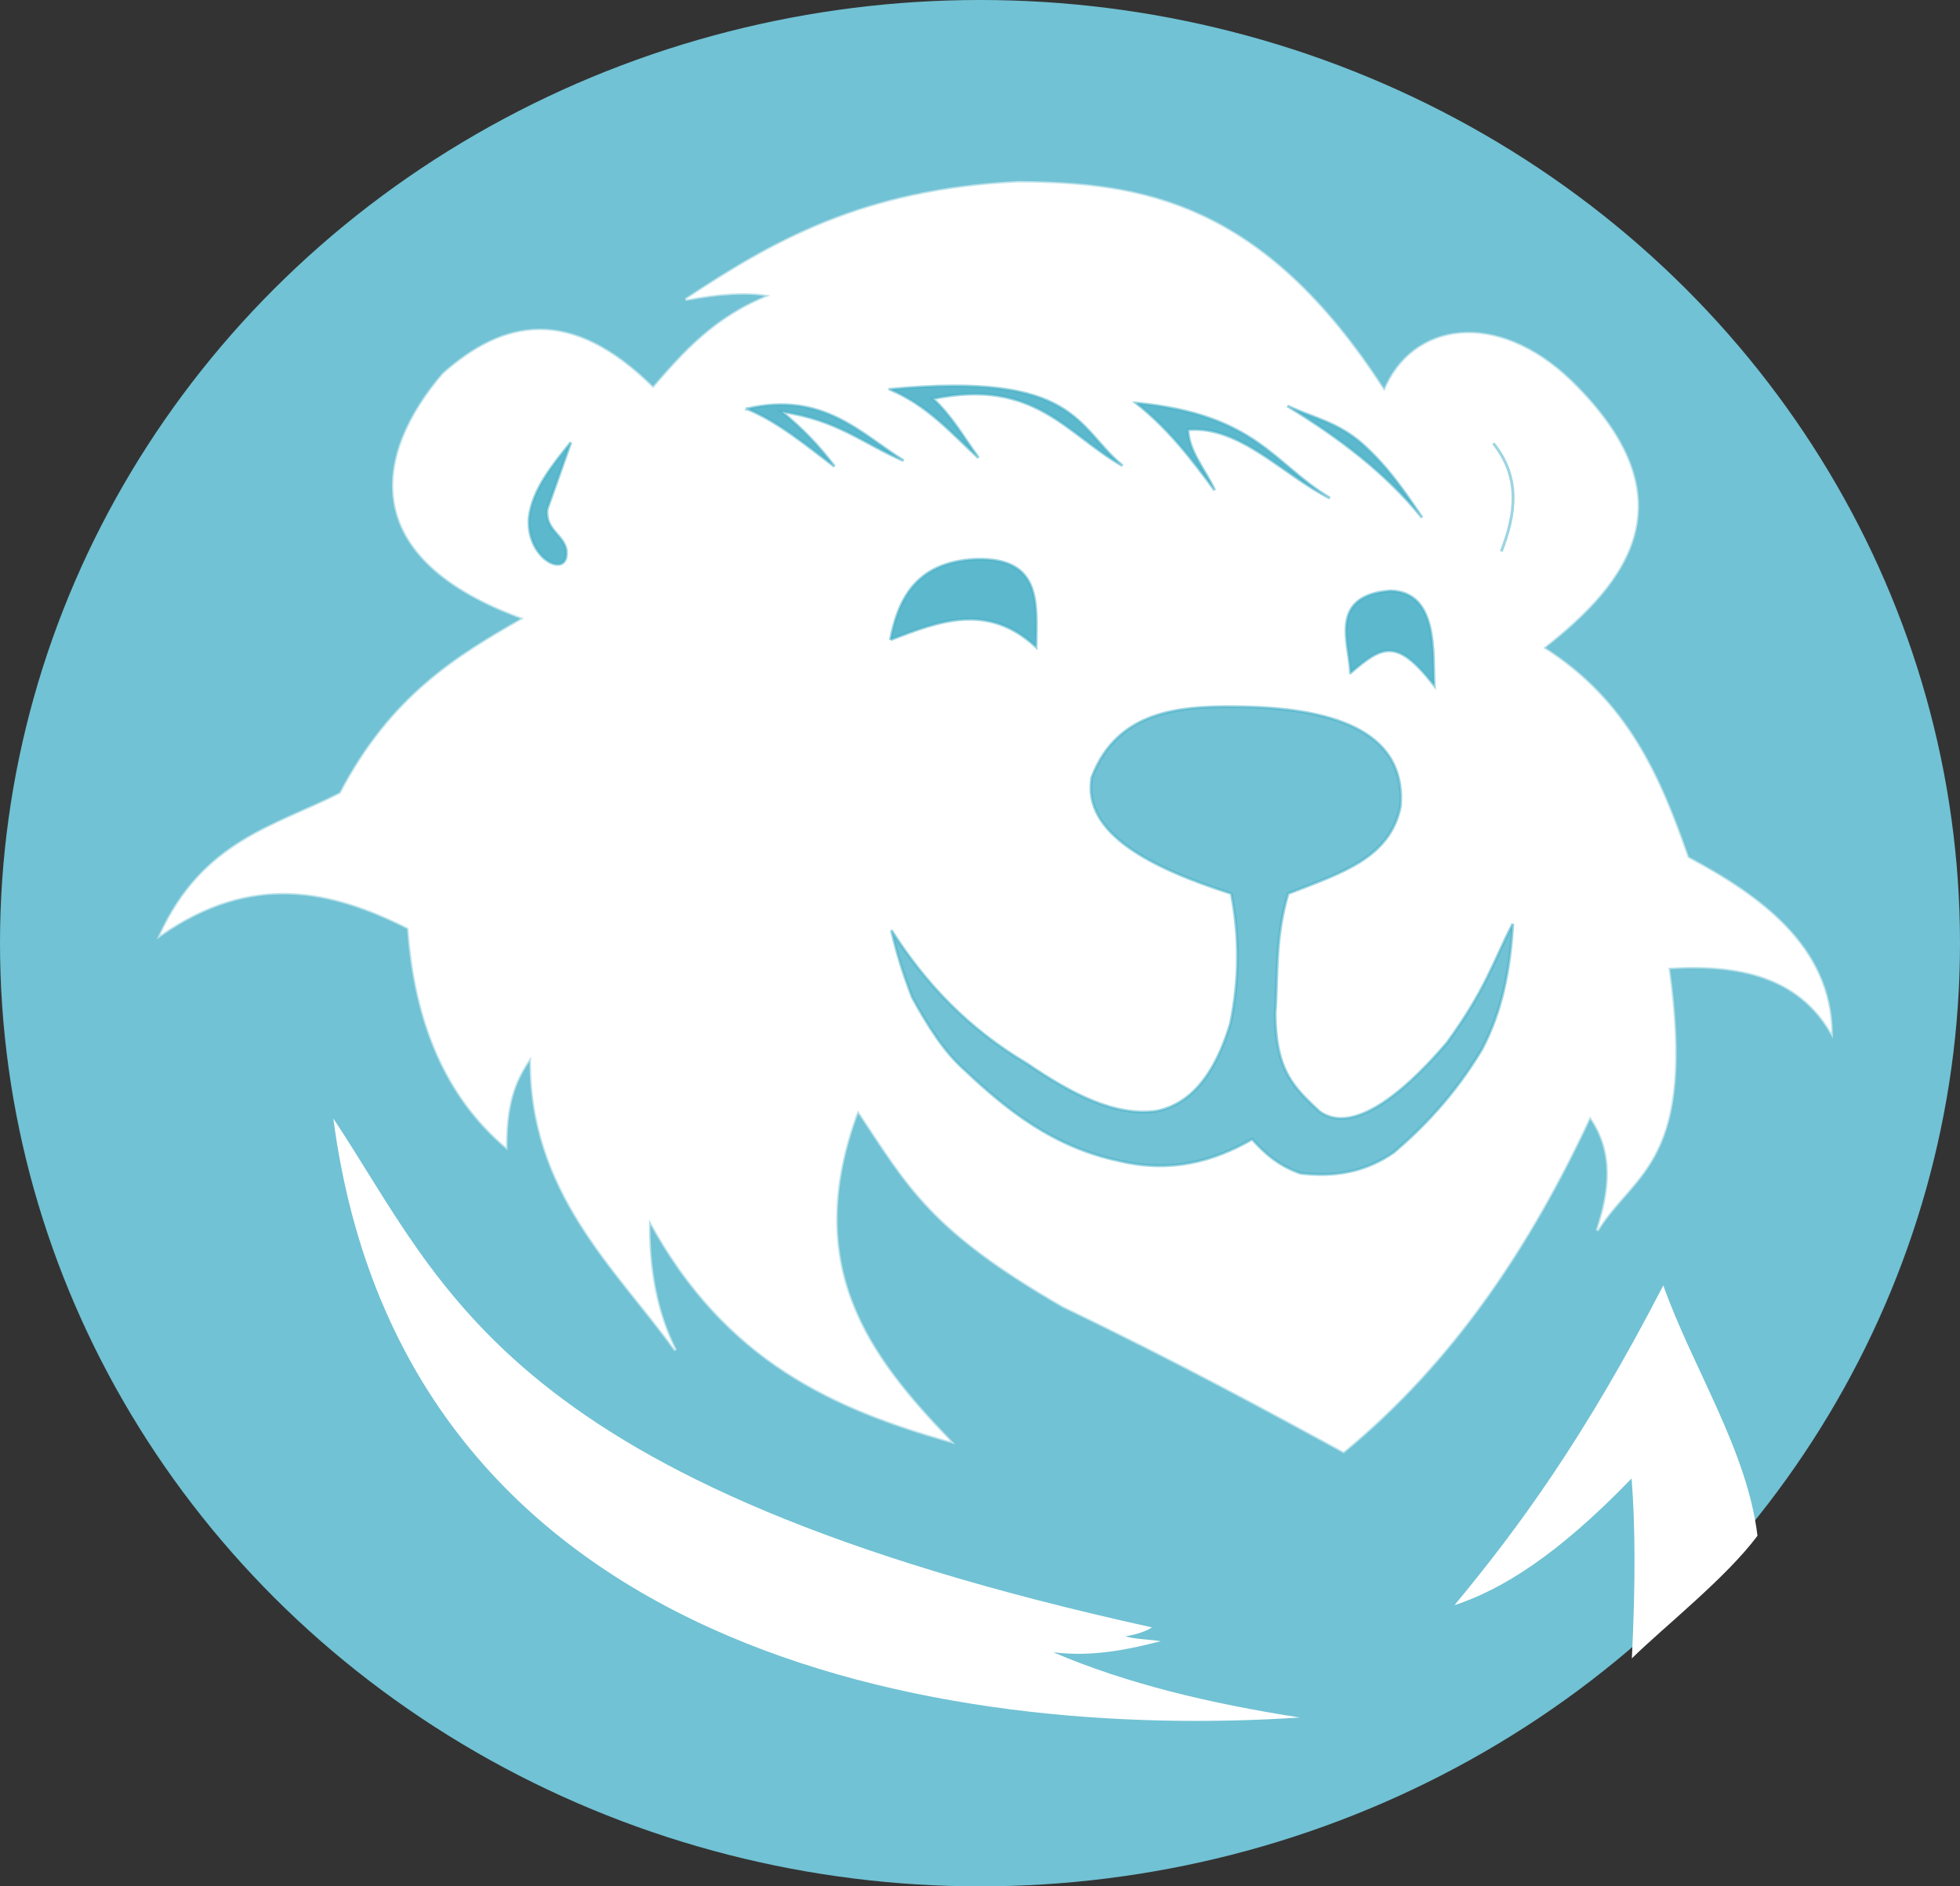 <?xml version="1.0" encoding="UTF-8" standalone="no"?>
<!-- Created with Inkscape (http://www.inkscape.org/) -->

<svg
   width="174.058mm"
   height="167.477mm"
   viewBox="0 0 174.058 167.477"
   version="1.1"
   id="svg1"
   xml:space="preserve"
   inkscape:version="1.3 (0e150ed6c4, 2023-07-21)"
   sodipodi:docname="BeArt.svg"
   inkscape:export-filename="BeArtLogo.svg"
   inkscape:export-xdpi="17.104378"
   inkscape:export-ydpi="17.104378"
   xmlns:inkscape="http://www.inkscape.org/namespaces/inkscape"
   xmlns:sodipodi="http://sodipodi.sourceforge.net/DTD/sodipodi-0.dtd"
   xmlns="http://www.w3.org/2000/svg"
   xmlns:svg="http://www.w3.org/2000/svg"><rect x="0" y="0" width="174.058" height="167.477" fill="#333333" stroke="none"/><sodipodi:namedview
     id="namedview1"
     pagecolor="#ffffff"
     bordercolor="#000000"
     borderopacity="0.25"
     inkscape:showpageshadow="2"
     inkscape:pageopacity="0.0"
     inkscape:pagecheckerboard="0"
     inkscape:deskcolor="#d1d1d1"
     inkscape:document-units="mm"
     inkscape:zoom="1.0343421"
     inkscape:cx="279.40467"
     inkscape:cy="694.64447"
     inkscape:window-width="1920"
     inkscape:window-height="1017"
     inkscape:window-x="-8"
     inkscape:window-y="-8"
     inkscape:window-maximized="1"
     inkscape:current-layer="layer2"
     showguides="false" /><defs
     id="defs1" /><g
     inkscape:groupmode="layer"
     id="layer2"
     inkscape:label="Capa 2"
     style="display:inline"
     transform="translate(-17.154,-60.589)"><ellipse
       style="display:inline;fill:#71c2d4;fill-opacity:1;stroke:none;stroke-width:0.241;stroke-opacity:0.525"
       id="path1"
       cx="104.183"
       cy="144.327"
       rx="87.029"
       ry="83.739" /></g><path
     style="fill:#ffffff;fill-opacity:1;fill-rule:evenodd;stroke:#ffffff;stroke-width:0.256;stroke-dasharray:none;stroke-opacity:0.525"
     d="m 58,34.462 c -7.376,-7.322 -13.291,-5.998 -18.63,-1.266 -6.097,7.12 -7.74,16.346 7.145,21.705 -5.883,3.358 -11.731,6.857 -16.279,15.555 -5.777,2.942 -12.154,4.182 -16.008,12.571 8.169,-5.704 15.224,-4.056 22.041,-0.633 0.592,8.323 3.307,14.871 8.665,19.449 0,-4.589 1.074,-6.253 2.225,-8.049 -0.205,12.035 7.61,18.831 12.822,26.086 -1.622,-3.2 -2.425,-7.056 -2.342,-11.62 6.819,12.675 16.587,16.797 26.77,19.716 -7.217,-7.5 -13.421,-15.521 -8.23,-29.393 4.524,6.789 6.426,10.578 18.234,17.395 10.562,5.077 18.513,9.431 24.905,12.902 9.744,-8.034 16.565,-18.318 21.886,-29.754 2.224,3.175 1.794,6.616 0.633,10.129 3.284,-5.3 8.755,-5.982 6.331,-23.333 6.288,-0.414 11.579,0.767 14.47,5.788 -0.108,-7.717 -6.454,-12.19 -12.752,-15.555 -2.465,-7.057 -5.346,-13.921 -12.842,-18.63 7.506,-5.861 13.178,-13.207 2.442,-23.695 -6.618,-6.355 -14.089,-5.168 -16.55,0.904 C 112.113,17.869 101.29,16.28 90.468,16.194 76.509,16.855 68.489,21.579 60.894,26.594 c 2.895,-0.553 5.463,-0.745 7.506,-0.362 -4.904,1.914 -7.662,5.066 -10.4,8.23 z"
     id="path7"
     sodipodi:nodetypes="cccccccccccccccccccccccccc" /><g
     inkscape:groupmode="layer"
     id="layer3"
     inkscape:label="Capa 3"
     transform="translate(-17.154,-60.589)"><path
       style="fill:#46b0c7;fill-opacity:0.769;fill-rule:evenodd;stroke:#48afc6;stroke-width:0.256;stroke-dasharray:none;stroke-opacity:0.525"
       d="m 114.113,129.599 c 2.359,-6.135 8.152,-6.386 13.915,-6.241 9.263,0.266 13.95,3.102 13.493,8.825 -0.942,4.638 -5.353,5.918 -9.976,7.738 -1.196,4.089 -0.896,7.184 -1.151,10.68 0.047,5.112 1.699,6.568 3.92,8.666 2.739,2.013 7.046,-1.064 11.334,-6.082 3.432,-4.721 4.04,-7.008 5.849,-10.578 -0.248,4.04 -0.934,7.757 -2.776,11.191 -2.49,4.138 -5.321,6.977 -7.775,9.081 -2.669,1.859 -5.475,2.207 -8.313,1.87 -1.94,-0.686 -3.127,-1.744 -4.285,-3.021 -3.431,1.958 -7.211,3.017 -11.831,1.918 -5.836,-1.245 -9.934,-4.518 -13.749,-8.122 -1.733,-1.538 -3.211,-3.84 -4.604,-6.395 -0.969,-2.529 -1.409,-4.138 -1.855,-5.947 2.989,4.699 6.798,8.733 12.023,11.831 3.925,2.672 7.819,4.758 11.575,4.221 1.932,-0.414 4.742,-1.839 6.523,-7.802 0.79,-3.927 0.824,-7.584 0.064,-11.511 -7.045,-2.264 -13.265,-5.328 -12.38,-10.322 z"
       id="path4"
       sodipodi:nodetypes="ccccccccccccccccccccc" /><path
       style="fill:#47afc7;fill-opacity:0.89;fill-rule:evenodd;stroke:#48afc6;stroke-width:0.256;stroke-dasharray:none;stroke-opacity:0.525"
       d="m 96.227,117.389 c 4.311,-1.656 8.622,-3.365 12.933,0.633 0.033,-3.8 0.57,-7.937 -5.336,-7.778 -5.517,0.25 -6.939,3.826 -7.597,7.145 z"
       id="path5"
       sodipodi:nodetypes="cccc" /><path
       style="fill:#47afc7;fill-opacity:0.89;fill-rule:evenodd;stroke:#48afc6;stroke-width:0.256;stroke-dasharray:none;stroke-opacity:0.525"
       d="m 137.089,120.327 c 2.83,-2.445 4.123,-3.138 7.431,1.109 -0.153,-2.848 0.384,-8.286 -3.889,-8.388 -5.501,0.427 -3.69,4.552 -3.543,7.279 z"
       id="path6"
       sodipodi:nodetypes="cccc" /><path
       style="fill:#47afc7;fill-opacity:0.89;fill-rule:evenodd;stroke:#48afc6;stroke-width:0.256;stroke-dasharray:none;stroke-opacity:0.525"
       d="m 67.851,99.866 c -1.562,1.941 -3.408,4.16 -3.709,6.674 -0.264,3.363 2.801,5.123 3.258,3.614 0.447,-1.935 -1.869,-2.192 -1.659,-4.341 z"
       id="path8"
       sodipodi:nodetypes="ccccc" /><path
       style="fill:#47afc7;fill-opacity:0.89;fill-rule:evenodd;stroke:#48afc6;stroke-width:0.256;stroke-dasharray:none;stroke-opacity:0.525"
       d="m 83.487,96.884 c 2.79,1.134 5.412,3.333 7.769,5.116 -1.367,-1.797 -2.75,-3.265 -4.681,-4.86 4.971,0.704 7.265,2.834 10.82,4.349 -3.825,-2.382 -7.155,-6.163 -13.908,-4.604 z"
       id="path9"
       sodipodi:nodetypes="ccccc" /><path
       style="fill:#47afc7;fill-opacity:0.89;fill-rule:evenodd;stroke:#48afc6;stroke-width:0.256;stroke-dasharray:none;stroke-opacity:0.525"
       d="m 96.18,95.157 c 3.363,1.408 5.464,3.867 7.866,6.075 -1.343,-1.841 -2.349,-3.667 -4.04,-5.244 9.03,-1.894 11.866,3.15 16.83,5.947 -4.112,-3.348 -3.938,-8.378 -20.656,-6.779 z"
       id="path10"
       sodipodi:nodetypes="ccccc" /><path
       style="fill:#47afc7;fill-opacity:0.89;fill-rule:evenodd;stroke:#48afc6;stroke-width:0.256;stroke-dasharray:none;stroke-opacity:0.525"
       d="m 118.051,96.372 c 2.863,2.256 4.945,4.98 6.971,7.738 -0.821,-1.784 -2.304,-3.436 -2.366,-5.372 4.651,-0.382 8.409,3.994 12.598,6.075 -5.074,-3.046 -6.474,-7.382 -17.202,-8.441 z"
       id="path11"
       sodipodi:nodetypes="ccccc" /><path
       style="fill:#47afc7;fill-opacity:0.89;fill-rule:evenodd;stroke:#48afc6;stroke-width:0.256;stroke-dasharray:none;stroke-opacity:0.525"
       d="m 131.481,96.628 c 4.574,2.79 8.744,5.933 11.959,9.912 -1.611,-2.376 -3.076,-4.544 -5.372,-6.587 -2.228,-1.928 -4.391,-2.272 -6.587,-3.325 z"
       id="path12"
       sodipodi:nodetypes="cccc" /><path
       style="fill:#000000;fill-opacity:0;fill-rule:evenodd;stroke:#48afc6;stroke-width:0.256;stroke-dasharray:none;stroke-opacity:0.525"
       d="m 149.77,99.953 c 2.417,2.999 2.015,6.254 0.703,9.592"
       id="path13"
       sodipodi:nodetypes="cc" /><path
       style="fill:#ffffff;fill-opacity:1;fill-rule:evenodd;stroke:none;stroke-width:0.256;stroke-dasharray:none;stroke-opacity:0.525"
       d="m 46.757,159.895 c 6.253,47.636 54.396,55.252 85.826,53.178 -7.988,-1.237 -15.43,-3.019 -21.886,-5.788 3.495,0.417 6.537,-0.224 9.529,-0.983 -0.768,-0.149 -2.464,-0.184 -3.116,-0.448 0.895,-0.112 1.972,-0.495 2.338,-0.783 C 61.905,192.406 56.777,174.944 46.757,159.895 Z"
       id="path14"
       sodipodi:nodetypes="ccccccc" /><path
       style="fill:#ffffff;fill-opacity:1;fill-rule:evenodd;stroke:none;stroke-width:0.256;stroke-dasharray:none;stroke-opacity:0.525"
       d="m 164.862,174.71 c -7.003,13.569 -12.893,21.578 -18.545,28.394 4.212,-1.393 9.141,-4.425 15.732,-11.255 0.322,4.126 0.357,9.219 0.022,15.975 2.814,-2.77 8.341,-7.115 11.155,-10.885 -0.907,-7.595 -5.787,-14.967 -8.363,-22.228 z"
       id="path15"
       sodipodi:nodetypes="cccccc" /></g></svg>

